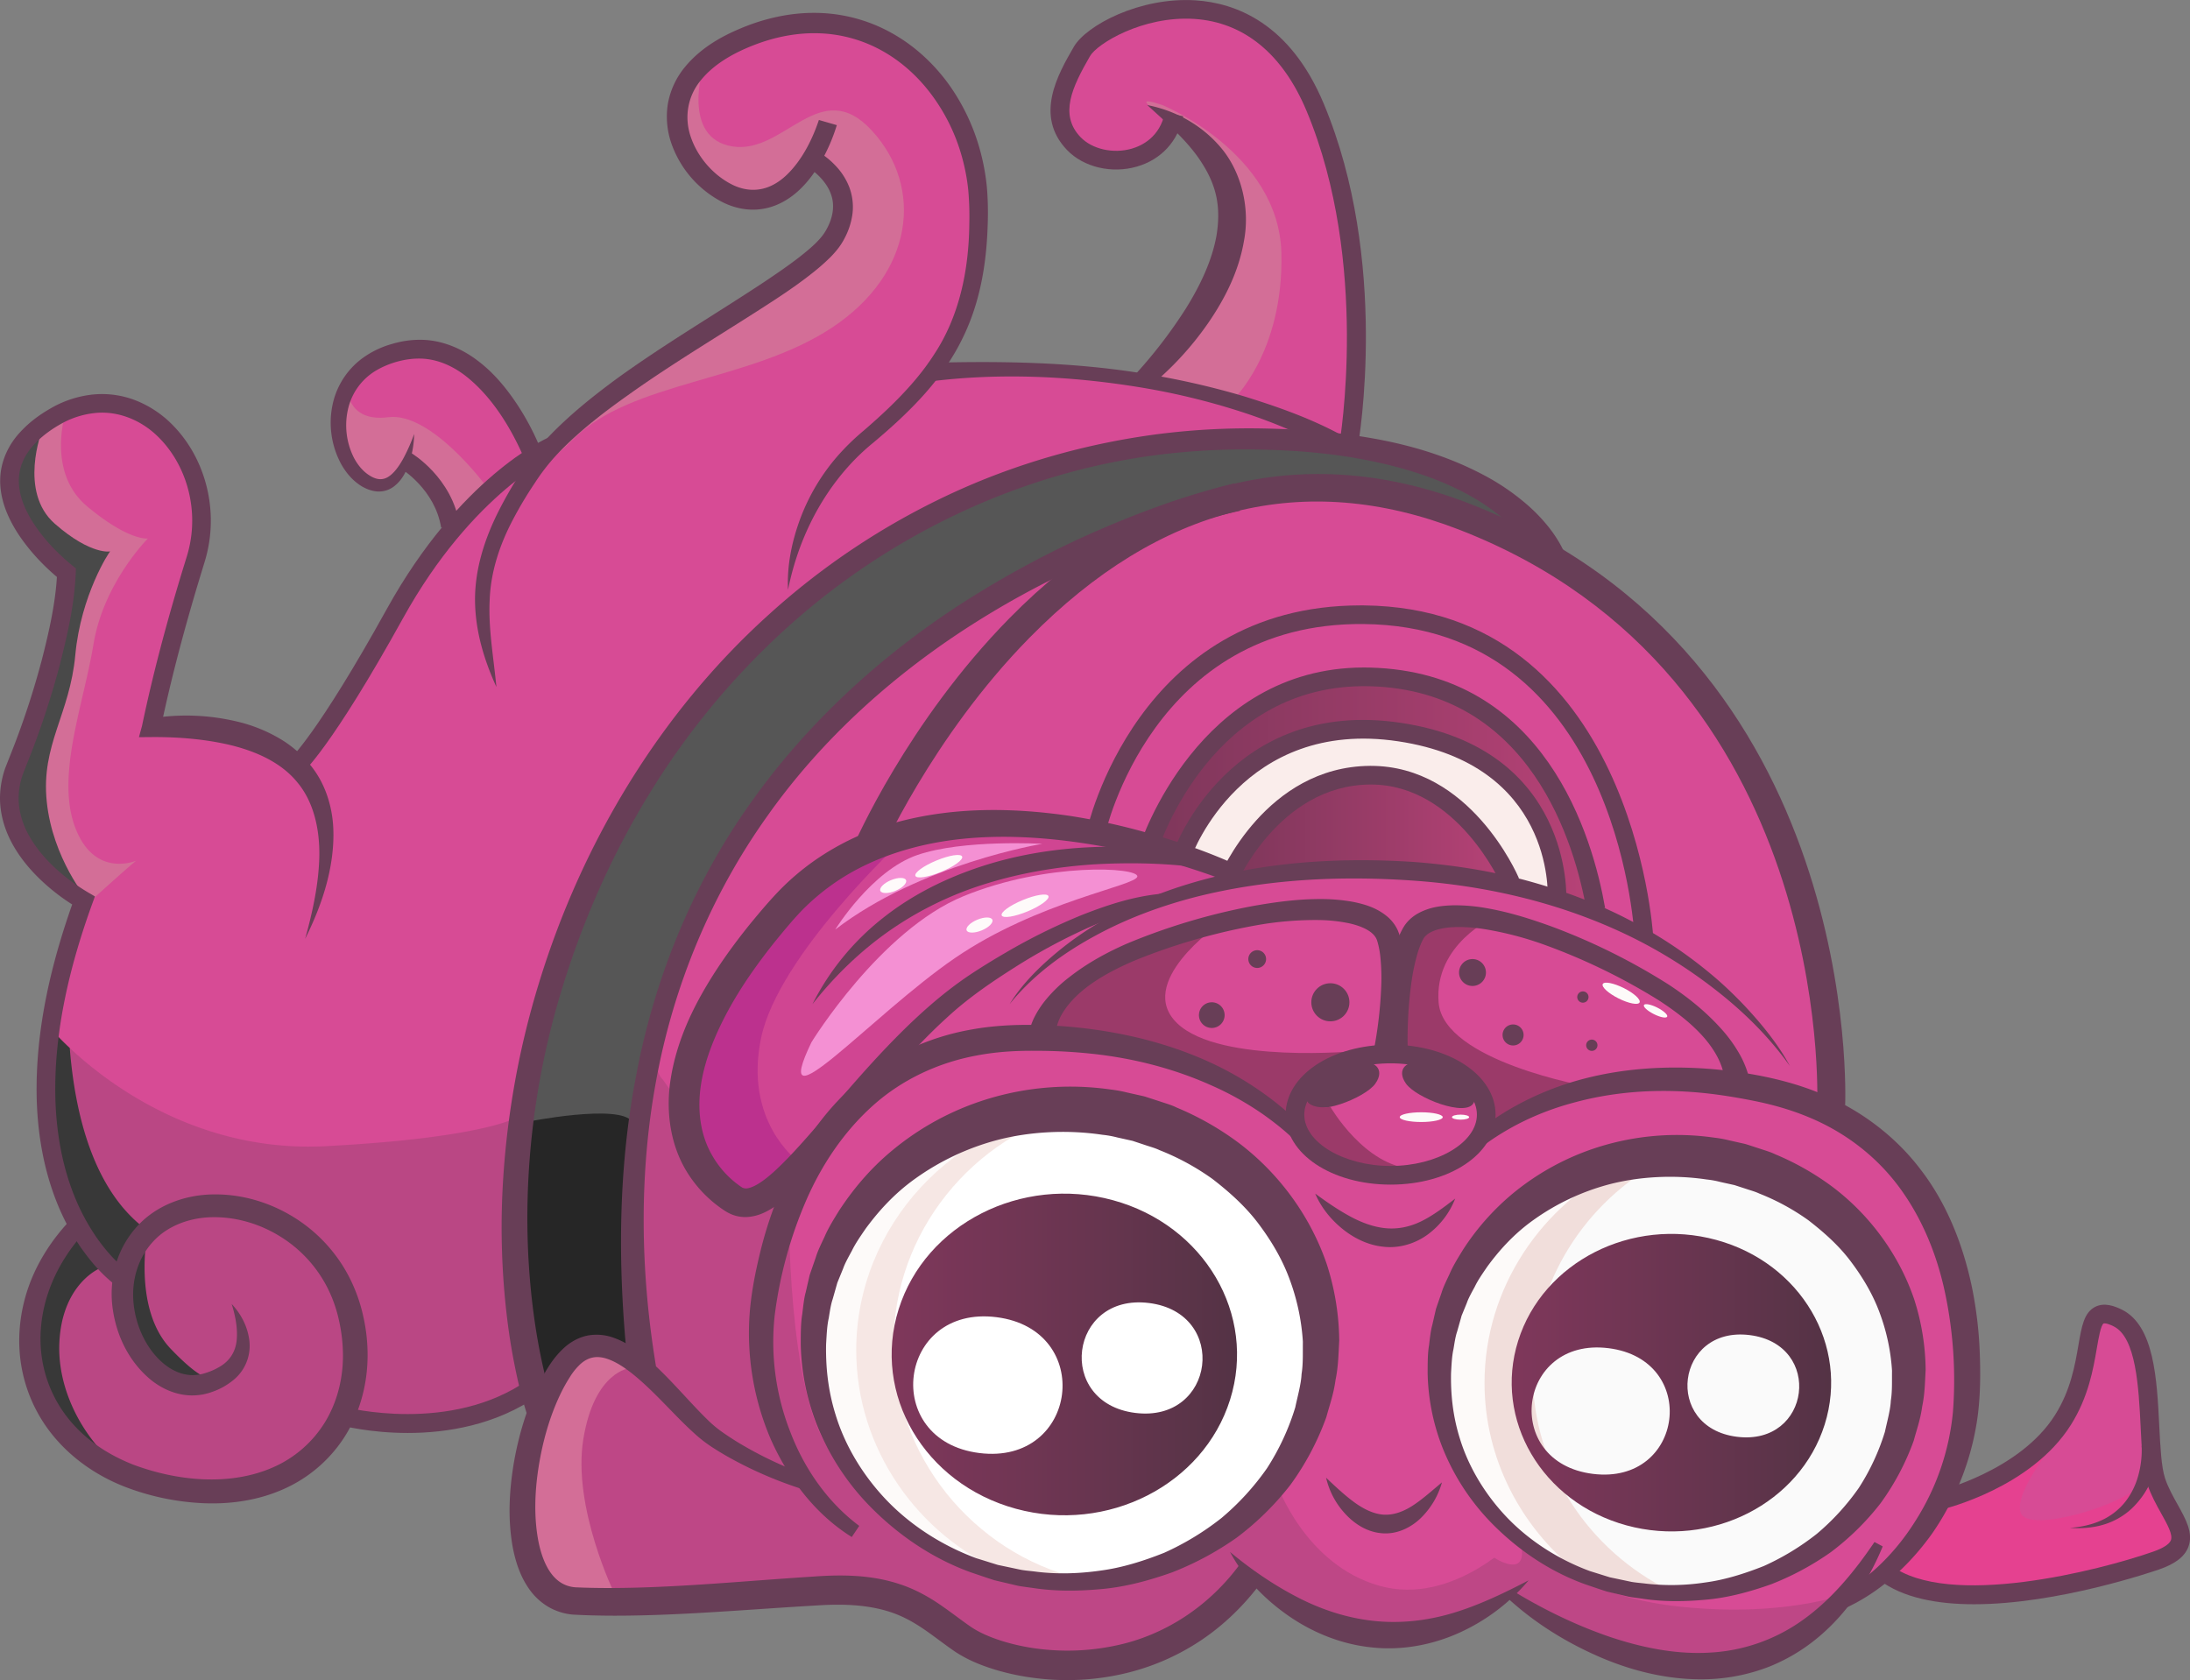 <svg xmlns="http://www.w3.org/2000/svg" xmlns:xlink="http://www.w3.org/1999/xlink" viewBox="0 0 2291.42 1758.01"><rect x="0" y="0" width="2291.42" height="1758.01" fill="#808080" stroke="none"/><defs><style>.cls-1{fill:#d74b95;}.cls-2{fill:#fafafa;}.cls-3{fill:#fff;}.cls-4,.cls-5{fill:#e2b2aa;}.cls-4{opacity:0.38;}.cls-5{opacity:0.32;}.cls-6{fill:#fdfaf9;}.cls-7{fill:#d04592;}.cls-8{fill:#565656;}.cls-9{fill:#faedeb;}.cls-10{fill:url(#linear-gradient);}.cls-11{fill:url(#linear-gradient-2);}.cls-12{fill:#3a3a3a;opacity:0.18;}.cls-13{fill:#333;opacity:0.15;}.cls-14{fill:#e54190;}.cls-15{fill:#d36e97;}.cls-16{fill:#bc318e;}.cls-17{fill:#f490d3;}.cls-18{fill:#fefafa;}.cls-19{fill:#683e57;}.cls-20{fill:#9b3a69;}.cls-21{fill:#494949;}.cls-22{fill:#383838;}.cls-23{fill:#e5b884;}.cls-24{fill:#262626;}.cls-25{fill:url(#linear-gradient-3);}.cls-26{fill:url(#linear-gradient-4);}</style><linearGradient id="linear-gradient" x1="-104.29" y1="-7930.99" x2="-103.29" y2="-7930.99" gradientTransform="matrix(283.12, 0, 0, -283.12, 30820.32, -2244551.36)" gradientUnits="userSpaceOnUse"><stop offset="0" stop-color="#7f375b"/><stop offset="0.51" stop-color="#9a3c68"/><stop offset="1" stop-color="#b74277"/></linearGradient><linearGradient id="linear-gradient-2" x1="-104.29" y1="-7930.99" x2="-103.29" y2="-7930.99" gradientTransform="matrix(457.86, 0, 0, -457.86, 48959.95, -3630484.57)" xlink:href="#linear-gradient"/><linearGradient id="linear-gradient-3" x1="-104.29" y1="-7930.99" x2="-103.29" y2="-7930.99" gradientTransform="matrix(334.27, 0, 0, -334.27, 36442.41, -2649627.99)" gradientUnits="userSpaceOnUse"><stop offset="0" stop-color="#7f375b"/><stop offset="0.6" stop-color="#67354f"/><stop offset="1" stop-color="#543345"/></linearGradient><linearGradient id="linear-gradient-4" x1="-104.29" y1="-7930.99" x2="-103.29" y2="-7930.99" gradientTransform="matrix(361.4, 0, 0, -361.4, 38622.85, -2864833.33)" xlink:href="#linear-gradient-3"/></defs><title>2Recurso 2</title><g id="Capa_2" data-name="Capa 2"><g id="Layer_2" data-name="Layer 2"><path class="cls-1" d="M2266,1628.43c-59.45,12.1-142.54,39.34-179.05,39.54-36.52.39-84.65-12.79-87.09-12.79s-27.92-9.76-27.92-9.76-13.28,13.47-35.73,30.65c-30.27,23.53-78,53.7-132.88,65.81-95.28,20.69-161.18-34.47-161.18-34.47l-61.41-40s-40.13,51.94-131.42,34.17c-91.77-17.67-138.54-51.25-138.54-51.25s-81.51,87.28-153.18,88.94c-71.66,1.37-166.26-31.15-179.83-45.59-13.57-14.06-106.23-27.44-145.38-26.27s-179.83,5.27-241.63-3c-61.6-8.2-48-70.88-39.64-107.49,4.4-21.19,8.2-53.51,10.06-77.62,1.36-18.06,1.66-31.63.29-32.61-.88-.68-3,1.07-6.64,3.51-4.49,3.52-10.74,9-17.57,14.06s-14.35,9.77-21.38,11.62c-19.53,4.69-127.7,32.12-149.28,0,0,0-39.05,83.09-156.21,84.75C93.24,1561.94,36.91,1458.16,34,1431.31s13-103.68,24.31-119.21c11-15.71,17.87-40.12,17.87-40.12s-50.08-86.89-23.73-196.43C69.72,1003.79,79.28,968.64,83.87,953c2.44-8.2,3.52-11,3.52-11s-109.84-52.24-70.78-140.1S68.93,606.72,68.93,606.72s-43.15-43.93-54.47-78.59C5.18,500.5,16.9,451.39,56.34,430a86.8,86.8,0,0,1,33.78-9.86c66.19-6,114.42,45.2,120.28,96.17,6.35,50.77-35,163.82-35,163.82l-13.86,78.11s75,6,112.47,18.84c37.88,12.89,42.95,16.6,45.49,13.47S447.84,588.08,447.84,588.08s27.92-32.51,26.85-36c-1.08-3.22-25.09-62.39-39.54-62.29-14.45.39-16.31,3.42-16.31,3.42s-19,32.32-50.38-3c-31.14-35.34-14.74-101.73,48.72-117.06s103.59,36.13,106,37.79c2.44,1.46,41.3,71.36,41.3,71.36L677.37,381.59l146.44-95.68s63.46-40.32,58-69.51C876.34,187.6,867,167,860,165.82c-6.94-1-4.89-2.44-11.82,7.13-6.64,9.28-58.58,41.69-80.93,26.07-22.36-16.11-90.7-57.21-43.94-120.58,46.77-63,160.31-73.71,217.23-29.77,57.21,43.93,100.36,121.94,80.45,222s-37.88,117.74-37.88,117.74l78.1-3.9L1195,394.28s50.67-36.61,70.58-79.76c20.21-43.26,33-109.16,12.21-141.37-20.7-31.93-56.53-55.65-56.53-55.65s7.71,24.4-6,34.17c-14,9.76-92.74,35.14-106.51-27.34-13.38-62,69.9-119.6,126.72-121.55S1356.88,43.1,1385.39,137c28.7,94,34.95,253.16,30.07,291-4.69,38.37-2.35,38.47,1.46,39.05s159.63,25.09,182.47,81.82c23.24,56.82,151.52,95.77,233.73,273.26,82.4,177.4,78.1,333.61,78.1,333.61s138.25,72.83,146.84,219.18c8.79,146-25.77,188.13-25.77,188.13s40.81,2.35,84.74-34.46c43.93-37,69.42-145.57,78.2-151.82s35.73.1,39,6.74c3.51,6.54,11.13,109.74,18.35,150.25C2259.67,1574.63,2325.67,1616.52,2266,1628.43Z"/><path class="cls-2" d="M1993.63,1439.2c0,124.4-108.91,225.24-243.26,225.24S1507.1,1563.6,1507.1,1439.2,1616,1214,1750.37,1214,1993.63,1314.81,1993.63,1439.2Z"/><path class="cls-3" d="M1376.12,1406.54c0,135.61-118,245.55-263.52,245.55s-263.5-109.94-263.5-245.55S967.07,1161,1112.6,1161,1376.12,1270.92,1376.12,1406.54Z"/><path class="cls-4" d="M1603.7,1437.3c0-95.73,55.61-180.39,135.76-223.08-129.29,5.29-232.36,104-232.36,225,0,123.4,107.19,223.56,240.06,225.16C1662.87,1623.11,1603.7,1536.08,1603.7,1437.3Z"/><path class="cls-5" d="M934.93,1406.38c0-117,83.07-217.53,192.56-245-4.93-.26-9.89-.42-14.89-.42-145.53,0-263.51,109.94-263.51,245.56s118,245.55,263.51,245.55c5.34,0,10.63-.19,15.89-.49C1018.51,1624.51,934.93,1523.77,934.93,1406.38Z"/><path class="cls-6" d="M1553.26,1447.06c0-99.41,60-186.91,145.11-227.84-109.36,22.06-191.27,112.13-191.27,220,0,91,58.37,169.37,142.32,204.87C1591.15,1597.5,1553.26,1526.06,1553.26,1447.06Z"/><path class="cls-6" d="M895.88,1412.89c0-130.56,103.39-240.54,231.51-251.46l.07,0c-4.9-.27-9.86-.43-14.86-.43-145.53,0-263.51,109.94-263.51,245.56,0,115.78,86,212.78,201.74,238.7C960.47,1606.5,895.88,1516.1,895.88,1412.89Z"/><path class="cls-7" d="M1180.85,871s-256.29-27.66-348.22,65.09-122,191.46-109.83,251.53S765.93,1247,787.08,1249s138.39-133.46,138.39-133.46,154-146.07,261.22-169.24S1284,911.47,1284,911.47Z"/><path class="cls-8" d="M1599,560.25s-200.14-93.56-385.64-12.2S913.19,712.39,913.19,712.39,795.72,818.48,732.82,951.75,655.05,1226.58,661.67,1312s5.81,110.65,5.81,110.65-58.57-42.44-77.28-5.36-31.74,53.36-31.74,53.36l-8.14-148.89s-23.61-100.07,28.06-283.94,165.43-320.56,218-375.07,258.4-171.67,360.09-192.82,306,13,376.36,28.48S1599,560.25,1599,560.25Z"/><path class="cls-1" d="M1204,884.47l-61-12.62s58.57-166,149.7-203.8,228.22-29.69,287.61,18.31,135.45,217.22,135.45,217.22l-6.91,66.72-37.43-8.54S1656.81,822.44,1580.33,767s-122.46-68.86-210.73-49.33S1241.46,815.31,1237.8,821,1204,884.47,1204,884.47Z"/><path class="cls-9" d="M1244.72,893s-3.26-18.3,16.27-46.37,88.68-96.82,194.45-78.52S1608,842.57,1616.93,881.21s15.08,56.55,12.22,56.55-33-4.48-33-4.48-19.93-12.21-20.34-16.68-62.93-110.44-138.65-109.32-121.29,67.45-121.29,67.45-25.12,28.86-27.41,31.3,2,11.8-4.52,7.35S1244.72,893,1244.72,893Z"/><path class="cls-10" d="M1319.36,914.16l-25,3.05s30-89.89,106.85-109.93,153.9,64.78,153.9,64.78l22.37,50.78S1426.15,897.69,1319.36,914.16Z"/><path class="cls-11" d="M1240,886.7l-30.55-4.43s.65-32.18,21.4-60.86,92.56-117.76,201.26-117.76,173.39,81.93,194.14,129.44,43.32,118.41,40.88,118.66-43.59-16.84-43.59-16.84,12.47-136.07-110.79-160.48-202,21.36-202,21.36S1253.46,843.38,1240,886.7Z"/><path class="cls-12" d="M554.94,1450.15v.1c-8.88,7-24.9,22-39,25.58-19.53,4.69-127.71,32.12-149.28,0,0,0-39,83.18-156.21,84.75a180.78,180.78,0,0,1-59.95-9.28h-.09c-76.64-25.77-114.13-98.12-116.38-119.89-3-26.85,13-103.68,24.21-119.31s18-40.12,18-40.12-50.09-86.89-23.73-196.43A255,255,0,0,0,73,1096.63c39.63,37.2,135,109.84,268.19,102.71,172.41-9.08,203.46-31.73,205.31-32.9-.68,4.88-14.35,109-5,184.91C547,1397.53,551.91,1430.73,554.94,1450.15Z"/><path class="cls-13" d="M1941.39,1664.45c-.39,1-2.15,5.08-5.07,11.72-30.37,23.43-78,53.7-133,65.71-95.28,20.69-161.18-34.47-161.18-34.47l-61.32-40s-40.12,52-131.51,34.17c-91.67-17.67-138.44-51.25-138.44-51.25s-81.52,87.28-153.18,88.94c-71.66,1.37-166.26-31.15-179.83-45.5-13.58-14.15-106.23-27.53-145.38-26.36s-179.83,5.27-241.63-3-48-70.88-39.74-107.49c4.49-21.09,8.3-53.41,10.15-77.62l15.82-16.79s19.53-68.83,53.7-56c32,11.91,36.12,15.62,36.51,16,0-2.35-3.12-158.36-.68-223.68,2.44-65.9,36.22-207.46,49-201.8,0,0-29.49,103.39-7.52,169.29s54.48,87.87,54.48,87.87l33.68-8.69,29-.29s-3.32,184.72,35,259.5,151.33,153,261.94,147.32,172.13-57.3,172.13-57.3l41.88-41.21s29.29,83.87,107,105.84,146.06-51.45,146.06-51.45,51.25,61.21,169.19,73.41C1874.81,1693.35,1939.73,1665,1941.39,1664.45Z"/><path class="cls-14" d="M2155.94,1502.39s-50.45,59-41.5,80.95,110.86-10,124.48-29.7,16-11,16-11,48.48,78.09-10.63,94.26-168.48,42.46-211.6,35.14-54.92-31.32-54.92-31.32,54.1-64.68,57.36-70S2155.94,1502.39,2155.94,1502.39Z"/><path class="cls-15" d="M736,69.05s-23.8,75.66,30.51,84.2,91.53-75.66,145.84-16.47S956.3,286.28,870.26,343,661,398.64,600,459.31s3-35.74,101.29-98S883.08,257,882.47,220.38s-33.56-59.8-33.56-59.8.67,48.49-49.4,47.12S725.65,188,712.83,159.36,706.73,79.42,736,69.05Z"/><path class="cls-15" d="M1216.24,109.93s122,50,124.48,155-51.61,154.51-51.61,154.51L1202,391.71s81.24-76.76,87.1-134.11-32.6-113.5-32.6-113.5S1161.93,91.62,1216.24,109.93Z"/><path class="cls-15" d="M363.19,404s-1.62,38.29,43.12,32.57S508,507.88,508,507.88L483.6,545.2l-16.21-10.45s-31.79-48.13-40.74-46.91-10.57,17.09-12.2,17.09-31.32,12.2-45.15-8.55S351.8,421.13,363.19,404Z"/><path class="cls-15" d="M142.65,900.59c-5.28,3.71-44.33,39-58.88,52.33,2.45-8.1,3.62-11,3.62-11a.35.35,0,0,0-.2-.1c-3.71-1.85-109-53.6-70.58-139.9C55.66,714,68.84,606.72,68.84,606.72s-43.16-43.93-54.38-78.59c-8.4-24.7.09-66.68,30.16-90.6a74.4,74.4,0,0,1,11.62-7.61l13.08-.69s-22,64.14,22,100.76,63.46,33.48,63.46,33.48S108.38,609.85,97.83,674,57.9,812.72,79.09,867C98.22,915.82,136.88,902.93,142.65,900.59Z"/><path class="cls-15" d="M143.43,900.3c.16-.06.06,0-.2.12Z"/><path class="cls-1" d="M1289.11,524s-147.94,99.72-169.59,220.54S1133.26,867,1133.26,867s-218-27.29-267.07,32.51S715.68,1161,715.68,1161l-22.34-31.55s-29.82-21.2,26.87-149.35S850.54,751.46,1009,644.26,1289.11,524,1289.11,524Z"/><path class="cls-1" d="M1337.06,922.84s-137.59,44.67-186.58,89.76-60,70.59-60,70.59l-34.14,10.37-104.95,9.36s36-53.29,86.65-88.08S1216.24,941,1216.24,941Z"/><path class="cls-16" d="M942.88,880.49S814.6,999.15,796.36,1086s37.35,128,37.35,128l-66.57,47.79s-59.68-56.53-46.93-143.49S850.17,900.11,942.88,880.49Z"/><path class="cls-17" d="M873.92,972.71s37.84-61.55,86-78.05S1090.51,883,1090.51,883,963.62,903.73,873.92,972.71Z"/><path class="cls-17" d="M849.1,1090.51s71.81-117,159.07-152.75,183.05-30.31,181.83-20.55-103.73,25.64-191,85.43S802.91,1186.31,849.1,1090.51Z"/><path class="cls-18" d="M1097,937.68c1.36,3.29-8.47,10.49-22,16.08s-25.53,7.45-26.9,4.16,8.47-10.49,22-16.07S1095.63,934.39,1097,937.68Z"/><path class="cls-18" d="M1038.31,962.4c1.29,3.09-3.69,8.1-11.12,11.17s-14.49,3.06-15.77,0,3.7-8.1,11.13-11.18S1037,959.3,1038.31,962.4Z"/><path class="cls-18" d="M1006.68,896.28c1.37,3.29-8.47,10.49-22,16.08s-25.53,7.45-26.89,4.16,8.47-10.48,22-16.07S1005.32,893,1006.68,896.28Z"/><path class="cls-18" d="M948,921c1.28,3.1-3.7,8.1-11.13,11.18s-14.48,3.06-15.77,0,3.7-8.1,11.13-11.18S946.72,917.9,948,921Z"/><path class="cls-1" d="M1829,1137.09s-100.23-.82-179.55,61.42-103.73,92.65-103.73,92.65-53.09,31-108.62,0-70.17-51.77-97.63-85.33-58.58-69.82-74.44-76.4,78.52,34.91,89.91,49,50.43,45.56,74.23,51.46,81.15-2,98.24-21.57,64.68-47.29,64.68-47.29S1702.26,1119,1829,1137.09Z"/><path class="cls-19" d="M1382.82,1114.1s-22.17,24.41-14.64,39.87,60-4.88,70.78-19.94-.41-26-20.74-22S1382.82,1114.1,1382.82,1114.1Z"/><path class="cls-19" d="M1527.32,1114.1s22.17,24.41,14.64,39.87-60-4.88-70.78-19.94.4-26,20.74-22S1527.32,1114.1,1527.32,1114.1Z"/><circle class="cls-19" cx="1391.98" cy="1048.81" r="19.93"/><path class="cls-19" d="M1281.33,1062.24a13.43,13.43,0,1,1-13.43-13.43A13.42,13.42,0,0,1,1281.33,1062.24Z"/><path class="cls-19" d="M1324.72,1003.59a9.29,9.29,0,1,1-9.29-9.29A9.29,9.29,0,0,1,1324.72,1003.59Z"/><path class="cls-19" d="M1554.76,1017.66a14.07,14.07,0,1,1-14.07-14.07A14.07,14.07,0,0,1,1554.76,1017.66Z"/><path class="cls-19" d="M1594.15,1083a11,11,0,1,1-11-11A11,11,0,0,1,1594.15,1083Z"/><path class="cls-19" d="M1662.09,1043.32a5.9,5.9,0,1,1-5.9-5.9A5.9,5.9,0,0,1,1662.09,1043.32Z"/><path class="cls-19" d="M1671.44,1093.76a5.9,5.9,0,1,1-5.89-5.9A5.9,5.9,0,0,1,1671.44,1093.76Z"/><path class="cls-1" d="M1555.11,1268.07s-74.45,12.17-90.52,135S1407,1568.29,1392.38,1561c0,0,16.3,52.09,65.92,33s48.8-40.26,48.8-40.26,31.73,66.7,64.27,80.53,17.87-26.26,17.87-26.26-69.55-51-84-146.22,66.93-189.6,66.93-189.6Z"/><path class="cls-1" d="M1611.65,708.25s69.56,43.16,114.71,124.84,77.5,157.13,102.51,179.51,62.61,16.13,60.87-26.11,24.54,82.61,25.48,122.31-6.72,52.18-6.72,52.18l-25-19.83s-7-26.84-45.77-70.78-113.19-93.66-113.19-93.66l-36-118.69-44.85-102.81Z"/><path class="cls-20" d="M1392,1158.22s36,62.49,86.64,64.82-51.51,5.81-77.41,0-43.11-59.61-43.11-59.61l8.52-12.51S1370,1161.05,1392,1158.22Z"/><path class="cls-20" d="M1274.4,968s-87.45,60.58-42.29,103.15,189.16,28.54,189.16,28.54-55.54,24.13-63.17,46.74-8.84,27.7-8.84,27.7-51.86-62.24-134.85-74.44-117.29-5.9-117.29-5.9-12-32.34,30.37-62S1274.4,968,1274.4,968Z"/><path class="cls-20" d="M1562.83,960.06s-62.67,27.73-57.57,89.16,156.83,87.87,156.83,87.87l-97.43,45-9.9-10.57s-6.57-52.89-43.8-63.27-58.4-8.54-58.4-8.54l24.84-117.77s10-18.41,36-18.91S1562.83,960.06,1562.83,960.06Z"/><path class="cls-6" d="M1509.54,1169c0,2.81-10.06,5.08-22.47,5.08s-22.48-2.27-22.48-5.08,10.06-5.09,22.48-5.09S1509.54,1166.21,1509.54,1169Z"/><path class="cls-6" d="M1537.2,1169c0,1.46-4,2.64-9,2.64s-9-1.18-9-2.64,4-2.64,9-2.64S1537.2,1167.56,1537.2,1169Z"/><path class="cls-6" d="M1715.5,1049c-1.51,3-11.34,1.11-22-4.22s-18-12.07-16.52-15.07,11.34-1.11,22,4.21S1717,1046,1715.5,1049Z"/><path class="cls-6" d="M1744.39,1063.86c-1,1.9-7.17.71-13.89-2.66s-11.39-7.64-10.44-9.53,7.17-.71,13.89,2.66S1745.34,1062,1744.39,1063.86Z"/><path class="cls-21" d="M48.92,838.79C55,898.25,91.29,941.3,91.29,941.3l-4.1.49c-3.71-1.85-109-53.6-70.58-139.9C55.66,714,68.84,606.72,68.84,606.72s-43.16-43.93-54.38-78.59c-8.4-24.7.09-66.68,30.16-90.6L44,450.42s-25,64,13.37,97.63,58.88,28.9,58,28.9S84.56,622.74,78.8,685.32,42.77,779.24,48.92,838.79Z"/><path class="cls-22" d="M216.46,1441.66c-12.6,2-38,4.88-47-2-12.2-9.37-42.27-89.53-42.27-89.53L104.86,1327s-39.93,15.82-42.76,78.11S103,1530.31,150.46,1551.3c-76.64-25.77-114.13-98.12-116.38-119.89-3-26.85,13-103.68,24.21-119.31s18-40.12,18-40.12-50.09-86.89-23.73-196.43A255,255,0,0,0,73,1096.63c5.36,68.15,24.5,150.36,81.61,191.16,0,0-16.49,81,23.82,123.41C198.78,1432.48,210.2,1439.81,216.46,1441.66Z"/><path class="cls-23" d="M224,1440.49s-1.36,3.12-7.51,1.17C221,1441,224,1440.49,224,1440.49Z"/><path class="cls-24" d="M550.27,1174.1s99.09-19.93,111.4,0,7,212.5,7.23,234.19,1,26.57,1,26.57-46.57-44.81-71.77-15.39-39.63,65-39.63,65S529.13,1284.37,550.27,1174.1Z"/><path class="cls-15" d="M629.85,1400.76l29.29,30.78s-37.22,3.12-48.82,74.51,32.95,162.31,32.95,162.31-51.44,1.38-59,2.52-18.84,10.7-29.36-18.79-4.63-117.59-4.63-117.59,22.12-98.48,47.78-115S629.85,1400.76,629.85,1400.76Z"/><path class="cls-19" d="M1529.19,1377.21s-1.58,5.6-4.57,16.11c-1.83,5.44-2.65,11.38-3.84,18.45-1.6,7-2,15.54-2.54,25.15-.37,19.12,1.17,42.79,9.33,68.71,7.94,25.87,23,53.58,45.74,78.54s53.82,46.39,90.32,59.88c4.63,1.43,9.31,2.9,14,4.36l6.75,2.1,7.51,1.58,15.16,3.21c5,.86,9.93,1.17,14.94,1.81a234.73,234.73,0,0,0,61.88-1.14c21-2.77,41.5-9.28,61.55-17.23a263.87,263.87,0,0,0,55.52-33.69,249.11,249.11,0,0,0,44-48.15,235,235,0,0,0,27.34-58.9c2-9.59,5.75-22.79,6.09-32.19,1.64-10,1.13-21,1.27-31.54a211.54,211.54,0,0,0-13.34-61.62c-7.34-19.61-18.26-37.49-30.62-53.74s-27.78-29.78-43.44-41.94a237.48,237.48,0,0,0-51.4-28c-4.34-2.06-9-3.27-13.5-4.79l-12.56-4.09-15-3.32a93.29,93.29,0,0,0-14.07-2.54c-34.68-5.19-71.12-3-102,5.08a243.32,243.32,0,0,0-79.36,37.39c-21.53,15.36-36.69,33.11-47.9,48.32-5.38,7.82-10.23,14.81-13.4,21.5-3.53,6.5-6.62,12-8.27,16.86-3.87,9.48-5.94,14.53-5.94,14.53Zm-26.7-7.62s2-5.86,5.82-16.84c1.66-5.61,4.79-12,8.41-19.69,3.3-7.83,8.34-16.12,14.09-25.39a258.57,258.57,0,0,1,52-58.73,266.57,266.57,0,0,1,89.64-48.67,274.19,274.19,0,0,1,121.46-9.78,120.66,120.66,0,0,1,15.66,2.87l14.93,3.35.93.21,1.54.4.48.17,2,.64,4,1.29,8,2.61c5.34,1.81,10.83,3.29,16,5.84a280.61,280.61,0,0,1,60.62,34.61c37.86,28.76,68.62,69.76,84.75,117.11a247.8,247.8,0,0,1,12,74c-.73,12.6-.84,25-3.57,37.93-1.9,13.85-5.35,22.92-8.89,36a262,262,0,0,1-34.74,65.56,273.91,273.91,0,0,1-51.95,51.09,292.32,292.32,0,0,1-62.55,33.64c-22,7.81-44.39,13.88-66.93,16s-44.61,2.47-66.39-.72c-5.4-.82-10.94-1.38-16.14-2.4-5.05-1.19-10.08-2.39-15.08-3.55l-7.47-1.77-7.8-2.55q-7.41-2.52-14.72-5c-38.87-14-71.33-37.25-96.7-62.79a240,240,0,0,1-53.53-82.63,225.91,225.91,0,0,1-14.62-75.61c.06-10.77,0-20.41,1.48-29,1-8.61,1.89-16,3.35-21.08,2.43-10.65,3.74-16.32,3.74-16.32Z"/><path class="cls-25" d="M1701.83,1596.17c88.54,24.21,181.39-23,207.34-105.49s-24.79-169-113.34-193.18-181.38,23-207.35,105.48S1613.29,1572,1701.83,1596.17Zm128.93-199.11c77.4,9.73,64,116.14-13.38,106.41S1753.34,1387.33,1830.76,1397.06Zm-147.69,13.71c95.65,12,79.12,143.52-16.54,131.5S1587.42,1398.75,1683.07,1410.77Z"/><path class="cls-19" d="M876.19,1342s-1.71,6.06-4.94,17.42c-2,5.89-2.88,12.3-4.14,20-1.74,7.51-2.14,16.8-2.76,27.19-.4,20.67,1.27,46.27,10.09,74.29,8.57,28,24.81,57.93,49.44,84.91s58.19,50.16,97.65,64.74q7.53,2.32,15.16,4.72l7.3,2.27,8.11,1.71,16.4,3.47c5.44.92,10.73,1.26,16.15,2,21.51,2.66,44.43,2,66.9-1.23,22.65-3,44.87-10,66.54-18.63a284.87,284.87,0,0,0,60-36.42,269.21,269.21,0,0,0,47.6-52.06,253.93,253.93,0,0,0,29.56-63.68c2.12-10.36,6.22-24.64,6.58-34.8,1.77-10.79,1.23-22.68,1.37-34.1a228.39,228.39,0,0,0-14.42-66.62c-7.93-21.2-19.74-40.54-33.1-58.11-13.51-17.6-30-32.2-47-45.34a256.25,256.25,0,0,0-55.59-30.26c-4.68-2.23-9.72-3.53-14.59-5.18L1185,1193.8l-16.16-3.6a101.79,101.79,0,0,0-15.22-2.73c-37.5-5.61-76.89-3.29-110.24,5.48a262.85,262.85,0,0,0-85.8,40.43c-23.28,16.61-39.67,35.8-51.8,52.25-5.8,8.45-11,16-14.47,23.24-3.82,7-7.16,13-9,18.22-4.17,10.25-6.41,15.71-6.41,15.71Zm-28.87-8.24s2.19-6.33,6.31-18.2c1.78-6.07,5.16-13,9.08-21.29,3.57-8.46,9-17.43,15.23-27.45,12.86-19.63,30.72-42.53,56.23-63.49a288.14,288.14,0,0,1,96.9-52.63,296.5,296.5,0,0,1,131.33-10.57,131.62,131.62,0,0,1,16.93,3.1l16.14,3.62,1,.23,1.66.44.52.17,2.16.7,4.32,1.4,8.68,2.81c5.78,2,11.71,3.56,17.27,6.33a302.58,302.58,0,0,1,65.54,37.41c40.94,31.1,74.19,75.42,91.63,126.62a267.81,267.81,0,0,1,13,80c-.8,13.61-.9,27-3.88,41-2,15-5.77,24.78-9.6,38.89a283.47,283.47,0,0,1-37.56,70.88A296,296,0,0,1,1294,1609a316.29,316.29,0,0,1-67.63,36.36c-23.79,8.45-48,15-72.36,17.32s-48.24,2.67-71.77-.78c-5.86-.88-11.84-1.49-17.45-2.59-5.47-1.28-10.91-2.58-16.31-3.84l-8.08-1.91-8.44-2.76q-8-2.73-15.91-5.39c-42-15.13-77.12-40.27-104.54-67.88a259.43,259.43,0,0,1-57.88-89.33,244.64,244.64,0,0,1-15.81-81.75c.06-11.65,0-22.06,1.6-31.41,1.12-9.31,2-17.35,3.62-22.79,2.63-11.52,4.05-17.65,4.05-17.65Z"/><path class="cls-26" d="M1062.85,1578.76c95.73,26.18,196.11-24.89,224.16-114s-26.8-182.69-122.54-208.86-196.1,24.87-224.18,114S967.11,1552.57,1062.85,1578.76Zm139.39-215.27c83.68,10.51,69.22,125.56-14.47,115S1118.53,1353,1202.24,1363.49Zm-159.68,14.82c103.42,13,85.55,155.16-17.88,142.17S939.15,1365.31,1042.56,1378.31Z"/><path class="cls-19" d="M1455,1239.6c-61.59,0-109.84-32.16-109.84-73.22s48.25-73.23,109.84-73.23,109.83,32.17,109.83,73.23S1516.63,1239.6,1455,1239.6Zm0-126.92c-49,0-90.31,24.59-90.31,53.7s41.36,53.69,90.31,53.69,90.3-24.59,90.3-53.69S1504,1112.68,1455,1112.68Z"/><path class="cls-19" d="M1376.12,1249c12.24,9,24.12,17.11,36.34,23.76s24.81,11.25,37.31,12.45,25-1.25,37.09-7.12,23.64-14.57,35.71-23.84a84.76,84.76,0,0,1-27.69,36.79c-12.7,9.76-30.09,15.51-47,13.6-16.9-1.62-32-9.42-44-19.32S1382.12,1263.07,1376.12,1249Z"/><path class="cls-19" d="M1527.12,1202c15.55-17.16,33.37-30,52.59-41.35a309.32,309.32,0,0,1,60.77-27c42.37-13.51,87.2-18,131.33-16.17a473.5,473.5,0,0,1,65.77,7.43c21.57,4,43.7,9.77,64.55,18.2,42,16.59,80.29,44.69,107.78,81.17,27.88,36.31,44.37,79.61,53.45,123.12a423.57,423.57,0,0,1,8,66.1c.89,22,.89,44.22-1.86,66.61a281.9,281.9,0,0,1-47.9,124.61c-25.89,36.28-60.82,67.32-103,83.11l-5.38-13c37.4-17.67,68.33-47.47,90.26-82.3a257.81,257.81,0,0,0,39.93-115.32,441.52,441.52,0,0,0-8.19-123.93c-8.49-40.46-24.36-79.12-48.5-111.57s-57.29-57.55-95.08-73c-19-7.86-38.55-13.27-59.21-17.3s-41.27-7.24-62.11-8.71c-41.63-3.1-83.74.14-123.89,11.17a289.48,289.48,0,0,0-58.14,22.37c-18.25,9.57-36.37,21.25-50.75,35Z"/><path class="cls-19" d="M1368,1207.37c-12.77-15.4-29.38-29.25-46.29-41.22a322.69,322.69,0,0,0-54.69-30.59c-38.21-17.1-79.22-27.7-120.91-32.5a557.3,557.3,0,0,0-62.91-3.49c-21-.19-41.54,1.11-61.69,5-40.22,7.5-78,25.28-108.15,52.32s-53.62,61.72-70.06,99.75a441.35,441.35,0,0,0-32.76,120.1,257.84,257.84,0,0,0,16.19,121.2c14.62,38.56,39.07,74,72.32,98.77l-7.84,11.65c-38.3-23.87-66.44-61.31-84.65-102.1a281.68,281.68,0,0,1-22.16-132c1.74-22.44,6.19-44.32,11.46-65.77a423.06,423.06,0,0,1,21.1-63.3c17.63-40.92,42.57-80.12,77.27-110.13,34.38-30.23,77.71-50,122.25-57.75,22.23-4.06,45-5.21,67-4.79a514,514,0,0,1,66,5.46c43.67,6.48,86.84,18.7,126.6,38.47a341.51,341.51,0,0,1,56.28,35.29c17.56,13.73,33.65,28.67,47.14,47.5Z"/><path class="cls-19" d="M1584.7,1665.74c31.73,19.19,65.45,35.43,100,47.22,34.55,11.55,70.47,18.63,105.64,16.27a183.18,183.18,0,0,0,97.55-35.2c28.82-20.93,52.48-49.5,73.4-80.45l8.62,4.6c-14.56,35.38-36.42,69.06-67.14,94.84a190.32,190.32,0,0,1-51.64,31,194.59,194.59,0,0,1-59.08,12.88c-40.34,2.29-79.88-6.81-115.69-21.9-35.89-15.24-69-35.6-97.64-61.56Z"/><path class="cls-19" d="M1287,1624c23,19.13,47,35.37,72.18,48.21s51.77,21.2,78.85,24,54.64-.15,81.59-8.15,53.19-20.51,79.8-34.36a206,206,0,0,1-72.18,54.67c-28.15,12.83-60.44,19-92.08,15.48-31.68-3.2-61.77-15.52-87.07-33.09S1301.24,1650.62,1287,1624Z"/><path class="cls-19" d="M841.56,1558.89a416.76,416.76,0,0,1-78.87-33.9q-9.41-5.29-18.51-11.23a141.13,141.13,0,0,1-17.68-13.86c-10.85-9.76-20.53-20-30.3-30s-19.46-19.7-29.65-28.36-21-16.34-31.69-19.78-19.47-1.63-27.61,5.68a65,65,0,0,0-11.13,13.79,165.54,165.54,0,0,0-9.45,16.94c-11.47,23.76-18.86,50.09-23.07,76.57s-5.06,53.78-.1,78.89c2.54,12.4,6.78,24.29,13.32,33s14.84,13.54,25.2,14.36c26.53,1.2,54.64.83,82.27-.29,55.49-2.23,111.21-7.44,167.44-11,28.41-2.05,59.19-2,88.94,7.75,14.85,4.75,28.9,12.23,41.25,20.55s23.52,17.22,34.17,24.51c9.68,6.5,21.78,11.43,34.13,15.2a223.06,223.06,0,0,0,38.44,7.88,242.48,242.48,0,0,0,78.54-3.62c51.58-10.65,97.58-41.29,129.21-83.91l23.45,17.54c-17.59,23.69-39.13,44.92-64.07,61.42a243.29,243.29,0,0,1-82,34.8,264.16,264.16,0,0,1-88.67,4.38,253.41,253.41,0,0,1-43.81-9c-14.38-4.45-28.64-10-42.31-19.09-12.46-8.56-23.17-17.18-34.15-24.5s-21.84-13.07-33.72-16.9c-23.8-7.73-50.24-8.53-77.52-6.68-55.67,3.18-111.66,8-168.21,9.91-28.39.91-56.39,1.2-85.84-.39a61.71,61.71,0,0,1-25.81-8.1,64.74,64.74,0,0,1-19.61-18c-10.06-14.06-14.75-29.49-17.67-44.45-5.4-30.11-3.58-59.67,1.2-88.43,5.06-28.73,13.31-56.87,26.62-83.45,7-13.17,14.12-26.38,27.17-37.86,6.5-5.55,14.9-10.26,24.24-11.88a52.36,52.36,0,0,1,26.59,2.53c15.92,5.77,27.79,15.42,38.82,25,10.93,9.79,20.75,20.18,30.37,30.48s18.95,20.64,28.58,30A118.94,118.94,0,0,0,754.94,1498c5.52,3.91,11.21,7.64,17,11.2a402,402,0,0,0,74.17,35.08Z"/><path class="cls-19" d="M1076,1087.27a29.33,29.33,0,0,1,.77-7c.43-1.92.87-3.73,1.4-5.48A66.62,66.62,0,0,1,1082,1065a99.67,99.67,0,0,1,10.48-16.63,148.11,148.11,0,0,1,26.2-25.74c18.82-14.75,39.39-26,60.57-35.26a655.17,655.17,0,0,1,131.48-39.27c22.6-4,45.53-7.2,69.06-7.31a188.48,188.48,0,0,1,35.78,2.91c12,2.46,24.73,5.93,36.26,15.64a43,43,0,0,1,7.7,8.76,42.57,42.57,0,0,1,2.94,5.35l1.18,3,.71,2.06a122,122,0,0,1,4.37,18.53,243.22,243.22,0,0,1,2.6,35.6,536.58,536.58,0,0,1-4.7,69.55l-28.87-4.91a438.16,438.16,0,0,0,7.43-65,217.44,217.44,0,0,0-1-31.83,91.41,91.41,0,0,0-2.77-14.46l-.61-1.94-.35-1a19.52,19.52,0,0,0-1.07-2.08,19.31,19.31,0,0,0-3.34-4c-5.58-5.2-15.17-8.83-25-10.94a166.87,166.87,0,0,0-31.41-3.29,349.85,349.85,0,0,0-65.3,5.54A636.59,636.59,0,0,0,1187,1005.2c-20.07,8.66-39.69,18.79-55.82,32.58-8,6.93-15,14.74-20,23.3a50.62,50.62,0,0,0-5.43,13.1,38.65,38.65,0,0,0-1.07,6.35,15,15,0,0,0,0,2.85c.08.66.29,2.14.44,1.39Z"/><path class="cls-19" d="M1802.85,1139.14c0,.77.48-.65.67-1.29a14.65,14.65,0,0,0,.5-2.81,38.28,38.28,0,0,0,0-6.44,50.76,50.76,0,0,0-3.14-13.83c-3.42-9.28-9.05-18.18-15.72-26.35-13.56-16.34-31.17-29.66-49.47-41.61a635.77,635.77,0,0,0-119.24-58,349.2,349.2,0,0,0-63.4-16.57,166.85,166.85,0,0,0-31.52-2.09c-10.09.4-20.14,2.35-26.54,6.53a18.44,18.44,0,0,0-4,3.35,16.36,16.36,0,0,0-1.42,1.86l-.51.89-.93,1.81a91,91,0,0,0-5.18,13.78,216.65,216.65,0,0,0-6.38,31.19,436.22,436.22,0,0,0-3.72,65.28l-29.29-.07a536.07,536.07,0,0,1,7.2-69.33,240.08,240.08,0,0,1,8.61-34.64,120.4,120.4,0,0,1,7.46-17.52l1-1.91,1.67-2.72a42.26,42.26,0,0,1,3.81-4.78,42.76,42.76,0,0,1,9.07-7.31c13-7.62,26.16-8.88,38.4-9.26a188.16,188.16,0,0,1,35.75,3.22c23.16,4.11,45.22,11.11,66.82,18.94a654.72,654.72,0,0,1,122.88,61c19.3,12.74,37.66,27.31,53.7,45a148,148,0,0,1,21.44,29.83,99,99,0,0,1,7.5,18.16,66.11,66.11,0,0,1,2.16,10.3c.22,1.81.35,3.67.45,5.64a30,30,0,0,1-.43,7.07Z"/><path class="cls-19" d="M1056.37,1050.76c10.05-16.45,23.32-30.84,37.6-43.9a344.29,344.29,0,0,1,46.23-35.35c33-20.76,69.07-36.4,106.44-47.45,74.9-22.29,153.88-27.06,231.16-22.2,38.93,2.9,77.55,8.68,115.35,18.45,37.68,10,74.61,23.28,109.28,41.18a466.16,466.16,0,0,1,96.47,65.24,429.34,429.34,0,0,1,40.65,41.52c12.54,14.7,24.14,30.3,33.26,47.28-22.27-31.33-49.88-58.29-80-81.43a505.2,505.2,0,0,0-97-58.92C1627,943.39,1552,926.36,1476.57,921.34c-75.76-5.15-152.41-1.31-225.87,17.34-36.61,9.49-72.39,22.74-105.66,41C1111.78,997.81,1080.47,1020.78,1056.37,1050.76Z"/><path class="cls-19" d="M1930.59,1156.54l-29.26-1.48c.22-4.47,17.68-448.62-374.27-600.68-162.52-63.06-313.77-25.17-449.53,112.61C974.69,771.36,919.84,896.74,919.3,898l-26.89-11.61c2.28-5.3,57.23-131.08,163.69-239.38,142.8-145.27,309.3-186.77,481.56-119.94C1949.6,686.88,1930.82,1151.87,1930.59,1156.54Z"/><path class="cls-19" d="M551.7,1480.78c-6.33-19.37-10.43-37.72-14.13-56.74s-6.35-37.88-8.37-56.92a796.27,796.27,0,0,1-3.71-114.59,886.92,886.92,0,0,1,38.78-225C608.88,882.36,690.12,746.49,803.43,644A761.38,761.38,0,0,1,993.17,517.46c69.15-32.34,143.4-53.45,219.07-63.28a755.62,755.62,0,0,1,114.14-5.71c38.06.9,76.26,4,114.06,11s75.22,18.39,110.14,36.66a239.09,239.09,0,0,1,49.17,33.64,176.47,176.47,0,0,1,21,22.26,138.23,138.23,0,0,1,9,12.85c1.4,2.26,2.74,4.58,4,7a68.9,68.9,0,0,1,3.77,8.41l-27.82,9.17a42.09,42.09,0,0,0-1.91-4.48c-.84-1.75-1.8-3.54-2.81-5.31a112,112,0,0,0-6.84-10.45A148.92,148.92,0,0,0,1581,550a212,212,0,0,0-42.74-31.19c-31.31-17.56-66.53-28.68-102.42-36.17s-72.95-11-110-12a733.11,733.11,0,0,0-110.92,4.9c-147.26,18-287.08,85.15-396,185.38A790.41,790.41,0,0,0,678.42,832.25a859.64,859.64,0,0,0-51.57,98.31A911.87,911.87,0,0,0,588,1034.84a820.35,820.35,0,0,0-35.93,218.56A769,769,0,0,0,557,1364c2.16,18.31,5,36.52,8.67,54.51,3.65,17.83,8.11,36.18,13.67,52.49Z"/><path class="cls-19" d="M1297.42,534.52c-48,10.72-96.13,27.4-142.28,46.74a916.69,916.69,0,0,0-133.57,69.48c-84.93,53.43-161.15,121.62-219,203.61C744.41,936,705,1030.68,686.78,1129.43c-18.48,98.81-16.82,201-.43,300.12l-29,4c-11-102.38-11.41-206.57,8.25-308.1C684.69,1024,724.51,926,784.43,841.54c59.66-84.61,137.22-155.74,224-211.48a1019.61,1019.61,0,0,1,136.17-73.21c47.38-20.76,95.49-38.56,146.73-51Z"/><path class="cls-19" d="M1396.1,473.4c-14.71-8.94-31.43-16.9-47.92-24-16.64-7.17-33.7-13.45-51-19A725.41,725.41,0,0,0,1191,405c-71.91-11.62-145.65-14.94-218.11-5.84l-1.49-19.47c74.22-2,148.55-1,221.95,10.7A833,833,0,0,1,1302,414.81c35.65,11.1,70.51,23.29,104.3,41.95Z"/><path class="cls-19" d="M1420.65,468.12l-19.24-3.37c.33-1.88,32.1-189.72-34.31-348.61-24.95-59.72-65.6-93-117.57-96.35-54-3.37-101.64,26.06-109,38.88-18.75,32.5-32.43,61.31-10,84.78,12.19,12.73,34.26,17.71,53.66,12.1,10.69-3.09,29.42-12.11,34.68-37.81l19.13,3.91c-5.34,26.13-23,45.32-48.4,52.66-26.46,7.65-55.89.68-73.16-17.35-34.46-36-9.43-79.34,7.13-108,12.86-22.32,69-52.3,127.19-48.61,41.76,2.66,99,23.61,134.35,108.29C1453.78,272.88,1422,460.23,1420.65,468.12Z"/><path class="cls-19" d="M1188.69,390.94a501.86,501.86,0,0,0,52.14-68.18c14.93-24,27.17-49.64,31.94-75.89,2.2-13.1,2.64-26.23.32-38.87s-7.46-24.61-14.52-35.79c-13.88-22.78-35.58-41.65-58.19-62.28,30,5.85,58.78,21.52,79.36,47.38,20.34,26.05,27.93,62.48,21.89,94.48-5.45,32.32-20.12,61-37.55,86.3a326.76,326.76,0,0,1-62.25,67.3Z"/><path class="cls-19" d="M824.51,617.2c-1.23-25,3.88-50.27,12.64-74A214.14,214.14,0,0,1,876,477.61a246.31,246.31,0,0,1,27.36-26.73c9.36-8.06,18.39-16.16,27.19-24.64,17.51-16.92,33.76-35,46.65-55.1,26.56-40,36.48-88.36,37-136.68a313.08,313.08,0,0,0-1.14-36,209.55,209.55,0,0,0-6.7-34.79,196.45,196.45,0,0,0-30.65-63.21c-13.81-18.92-31.25-35.12-51.4-46.57a144.68,144.68,0,0,0-65.93-19c-23.13-1-46.48,3.47-68.46,11.87S747,66.93,733.28,84c-13.91,16.77-17.63,39.11-10.34,59.74,7,20.47,22.93,39,42.12,48.93,9.49,5,19.91,7,29.66,5.43,9.91-1.47,19.22-6.6,27.27-14,16.07-14.8,27.66-37,34.82-58.56l18.76,5.41a188.16,188.16,0,0,1-15.39,36.26c-6.41,11.46-14.12,22.55-24.31,32S812.68,216.29,798,218.57c-14.82,2.47-29.83-.79-42.31-7.18a109.93,109.93,0,0,1-53-60.73,85.58,85.58,0,0,1-3.91-41.92,83.16,83.16,0,0,1,17.65-38.32c17.78-21.78,42-34.48,66-43.72,24.26-9.2,50.58-14.28,77-13.06a166,166,0,0,1,75.46,22c22.94,13.13,42.52,31.47,57.83,52.6a216.89,216.89,0,0,1,33.06,70.19,229.44,229.44,0,0,1,6.87,38.19,324.38,324.38,0,0,1,.79,38.3c-.74,25.28-3.57,50.79-10.19,75.63a233.36,233.36,0,0,1-31.42,70.14c-14.14,21.48-31.53,40.28-49.82,57.54-9.13,8.6-18.66,16.93-28.16,24.92A229.89,229.89,0,0,0,887.72,488C855.77,523.63,834.28,568.52,824.51,617.2Z"/><path class="cls-19" d="M853.87,157.43a85.06,85.06,0,0,1,20.64,16.25,67.7,67.7,0,0,1,14.32,22.74,58.78,58.78,0,0,1,3.1,27.49,75.48,75.48,0,0,1-8.2,25.33,68,68,0,0,1-7.28,11.35,100.52,100.52,0,0,1-8.58,9.51A215.44,215.44,0,0,1,849.62,286c-12.44,9.86-25.26,18.7-38.22,27.23-51.81,33.93-104.74,64.84-154.26,100.22-24.76,17.54-48.86,36.08-69.74,57.29a212.44,212.44,0,0,0-27.72,34.53A409.8,409.8,0,0,0,536.55,544c-13.92,26.46-23.25,54.92-24.21,84.36-1.44,29.44,4.09,59.53,7.07,90.52-12.84-28.18-22.19-58.57-22.38-90.83s10-63.82,24-91.89a432.71,432.71,0,0,1,23.37-40.84,232.25,232.25,0,0,1,29.18-37.78c21.86-23,46.36-42.55,71.36-61,50.28-36.47,103.62-67.69,154.45-101.35,12.63-8.48,25.16-17,36.94-26.1,11.56-9.14,23.18-18.72,28.76-29.65,6.44-11.85,8.59-24.61,4.39-36.09-3.84-11.4-14.09-22.23-24.9-28.76Z"/><path class="cls-19" d="M315.71,809.41l-12.43-15c.18-.16,28.67-25.67,101.41-157.07,76.4-138,166-178.17,169.8-179.81l7.78,17.91-3.89-9,3.91,8.95c-.87.38-87.61,39.66-160.52,171.37C346.08,783.48,316.91,808.42,315.71,809.41Z"/><path class="cls-19" d="M242.38,1364.48c9.39,10,16.43,22.7,18.44,37.65a46.1,46.1,0,0,1-17.35,42.55,70.81,70.81,0,0,1-20,11.28l-2.85,1-2.39.77c-2,.54-4.2,1.14-6.09,1.46a62.31,62.31,0,0,1-12.05,1c-16.34-.28-31.51-7.36-43.09-17-23.28-19.65-36.14-47.83-39.48-76.93a111.36,111.36,0,0,1,3.91-44.07,101.24,101.24,0,0,1,22-38.84C164.33,1260.29,195,1250,224,1249.83c29.25-.28,57.88,8.31,82.49,23.33a159.59,159.59,0,0,1,58.58,62.62,168.59,168.59,0,0,1,14.73,40.4,182.68,182.68,0,0,1,4.81,42.71c-.13,28.72-7.55,57.91-22.95,82.85a145.76,145.76,0,0,1-65.19,56.58c-26.61,11.83-55.71,15.87-83.81,14.64a260,260,0,0,1-82-17.17c-26.31-10.23-50.89-26.32-70.15-47.74a156.29,156.29,0,0,1-37.79-76.51c-5.24-28.33-2.33-57.75,7-84.5s25.21-50.87,44.48-71l14.25,13.35c-17.15,18.8-30.62,40.8-38.41,64.57s-9.93,49.19-5.1,73.34A132.88,132.88,0,0,0,78.06,1492c16.7,18.16,38.26,31.58,61.59,40.72,46.75,17.42,101.75,22.45,146.49,2.53a120.19,120.19,0,0,0,53.78-46.88c12.63-20.61,18.89-45,18.93-69.61a169.6,169.6,0,0,0-4.08-36.67,143.1,143.1,0,0,0-12.24-34.72,134.67,134.67,0,0,0-49-53.28c-20.74-13-45.18-20.44-69.38-20.41-24-.11-48.13,8.38-63.57,25.12-16.19,17.2-23.27,41.29-20.8,65.17,2.32,23.7,13.36,47.59,31,62.56,8.77,7.43,19.21,12.12,29.73,12.4a41.49,41.49,0,0,0,7.86-.58c1.41-.22,2.41-.46,3.67-.73l2.4-.7,1.87-.61a66,66,0,0,0,15.33-7.23c9-5.89,14.83-14.77,16-26.7S246.47,1377.42,242.38,1364.48Z"/><path class="cls-19" d="M123.89,1347.05c-16.31-11.93-28-25.78-38.87-41a240.23,240.23,0,0,1-25.93-48.8C45.56,1223,39.44,1186.36,38.42,1150.1c-1.79-72.87,15.48-144,39.8-211.22l4.49,11.92a214.51,214.51,0,0,1-40.2-30.16c-12.1-11.56-23-24.81-31-40.28S-1.07,847,.22,829.16a96,96,0,0,1,5.44-25.94l8.87-22.49a863.29,863.29,0,0,0,29.14-89.89c7.79-30.3,14.85-61.65,16.11-91.73l3.81,7.94a225.91,225.91,0,0,1-30.81-30c-9.23-11-17.6-22.93-23.81-36.48s-10.08-29-8.39-44.89,9.14-30.82,19.24-42.06c10.26-11.51,21.78-19.95,34.84-27.25a110.87,110.87,0,0,1,42.53-13.54,96.79,96.79,0,0,1,44.73,6.15,110.8,110.8,0,0,1,37.39,24.43c21.2,20.88,34.53,48.52,39.29,77.36a146.9,146.9,0,0,1,.66,43.76A148.25,148.25,0,0,1,214.7,586l-6,19.71c-15.73,52-29.84,104.9-40.91,157.83h0L157,751.92a229.52,229.52,0,0,1,92.2,3.39,160.29,160.29,0,0,1,44.07,17.92,117.55,117.55,0,0,1,35.75,33c9.51,13.43,15.29,29.1,18,44.69s2.19,31.38.22,46.48c-4.08,30.33-14.82,58.6-28,85.08,7.95-28.5,14.2-57.46,14.87-86.1.52-28.47-5.76-56.77-22.54-77.16-16.51-20.65-42-32.32-68.62-39.1-26.74-6.59-55.76-9-83.66-8.83l-13.93.11,3.21-11.69v0C159.91,705.56,174.07,652.64,190,600l6-19.51a127,127,0,0,0,3.38-56.57c-4.09-25-15.82-49-33.69-66.6-17.69-17.64-42.21-27.74-66.54-25.1A91.16,91.16,0,0,0,64,443.46c-10.8,6-21.64,14-29.51,23-8.1,9.09-13.35,19.82-14.51,31.23s1.56,23.44,6.74,34.75c10.5,22.59,29.07,43,48.75,59.14l4,3.3-.2,4.64c-1.47,33.71-8.77,65-16.74,96.31a882.48,882.48,0,0,1-29.82,92l-8.68,22a76.85,76.85,0,0,0-4.36,20.71c-1,14,2.46,28.11,9.15,41,13.42,25.74,37.83,47.11,63.22,62.23L99.32,938l-2.76,7.6c-23.79,65.64-40.37,134.75-38.62,204,1,34.45,6.78,68.78,19.31,100.49a221.09,221.09,0,0,0,23.8,44.82c9.5,13.63,21.33,27,33.67,35.94Z"/><path class="cls-19" d="M549.15,481.14c-14.11-33-34.24-65.94-61.76-87.6-13.75-10.71-29.8-17.72-46.5-18.29-16.42-.57-34.54,4.57-48.6,13.19a63.16,63.16,0,0,0-28.19,39.84A75.55,75.55,0,0,0,370,478.39c3.79,7.52,9.35,14.36,15.72,18.54,7.13,4.81,13.54,6,19.93,2.4,6.45-3.79,11.88-11.46,16.26-19.42a188.43,188.43,0,0,0,11.45-25.83,104.21,104.21,0,0,1-4.64,28.71c-3.1,9.28-7.22,19.06-16.56,26.25a26,26,0,0,1-17.3,5.24c-6.11-.35-11.89-2.82-16.25-5.34-9.79-6-16.63-14.36-21.76-23.54a91.14,91.14,0,0,1-9.15-60.61A81,81,0,0,1,382,372.89a96.79,96.79,0,0,1,28.45-13.06,101.21,101.21,0,0,1,31.06-4.25c21.5.45,42,9.37,58.2,21.76,16.48,12.36,29.4,28,40.43,44.39a266.3,266.3,0,0,1,27.27,52.55Z"/><path class="cls-19" d="M461.56,552.05c-6.47-39.89-41.27-61.2-41.63-61.41l10-16.79c1.76,1,43,26,50.93,75.07Z"/><path class="cls-19" d="M426.7,1499.48c-39.68,0-68.9-7.62-71.3-8.26l5.07-18.86c1.1.3,111,28.79,192.36-28.6l11.25,16C519.05,1491.47,467.38,1499.48,426.7,1499.48Z"/><path class="cls-19" d="M2065.49,1678.72c-38.47,0-74.56-6.61-99.34-25.49L1978,1637.7c60.61,46.14,218.92,5.57,274.82-14,10.59-3.7,17-7.86,18.62-12,2.22-5.86-3.76-16.57-10.09-27.91-5.05-9-10.78-19.32-14.57-30.72-4.74-14.21-5.81-35.39-7-59.92-2.09-41.72-4.7-93.63-28.29-105.26-8.1-4-10.38-3-10.41-3-3,1.51-5.49,16.24-7.16,26-3.69,21.53-8.75,51-27.22,80.27-41.31,65.47-131.22,87.47-135,88.38l-4.52-19c.85-.21,86-21.15,123-79.8,16.39-26,20.88-52.13,24.49-73.15,3.4-19.81,5.86-34.12,17.54-40.08,9.71-4.94,20.56-.72,27.9,2.9,33.89,16.71,36.69,72.54,39.16,121.8,1.12,22.14,2.17,43,6.06,54.72,3.22,9.68,8.24,18.68,13.11,27.39,8.6,15.42,16.73,30,11.27,44.35-3.86,10.17-13.53,17.65-30.42,23.55C2253.24,1644.28,2153.22,1678.72,2065.49,1678.72Z"/><path class="cls-19" d="M2260.35,1512.9a115,115,0,0,1-9.17,35.67,89.71,89.71,0,0,1-20.51,29.8,74.4,74.4,0,0,1-30.84,17.36c-11.25,3.21-22.85,3.84-34.13,3.07,11.28-.84,22.44-3.14,32.47-7.66a67.14,67.14,0,0,0,25.36-19.43,77.82,77.82,0,0,0,13.88-28.09,99.08,99.08,0,0,0,3.41-30.67Z"/><path class="cls-19" d="M1710.19,979.69c-.75-13.24-21.41-324.32-283.73-326.69-220.26-2-269.75,217.84-270.23,220.06l-19.1-4c.5-2.37,52.52-235.57,286.3-235.57h3.2c280.65,2.54,302.86,341.7,303,345.12Z"/><path class="cls-19" d="M1660.19,953.42c-12.08-69.3-58.4-231-227.13-235.33-163.91-4-219.45,165-221.74,172.16l-18.63-5.87c.59-1.88,60.56-185.9,234.44-185.9q3.19,0,6.43.09c183.16,4.72,233,177.45,245.87,251.5Z"/><path class="cls-19" d="M1638.84,940.72l-19.5-1.05c.3-5.69,5.3-139.58-156.21-163.93C1300.17,751.18,1247.5,894,1247,895.47l-18.4-6.54c.57-1.61,58.71-159.44,237.45-132.49C1645.44,783.48,1638.93,939.16,1638.84,940.72Z"/><path class="cls-19" d="M1571.35,926.68c-.45-1.06-46.43-105.74-137-105.74h-.83c-95.66.68-140.13,104.59-140.57,105.64l-18-7.49c2-4.78,49.73-116.9,158.46-117.68h1c103.5,0,152.83,112.77,154.89,117.59Z"/><path class="cls-19" d="M1284.58,922.33c-54.08-20.62-111.49-35.37-168.93-42.43s-116.16-6.31-170.24,10C918.48,898,892.85,909.79,870.26,926A232.77,232.77,0,0,0,838.74,953c-9.45,9.81-19,21.45-28,32.5-18.07,22.56-34.73,46.15-48.38,71-13.48,24.84-24.54,50.94-28.78,77.6s-1.13,53.42,11.87,75.43a99,99,0,0,0,25.07,28.8l3.87,2.86,1,.7c.7.43-.68-.41-.42-.26l.3.18.59.37,1.19.72c.32.18.15,0,.25.06a8.11,8.11,0,0,0,3.35.63c3.07,0,8.28-2,13.37-5.22,10.42-6.58,20.77-16.64,30.66-26.85s19.64-21.33,29.29-32.44c19.29-22.27,38.48-45.09,58.69-67.17S954,1068.36,977,1048.76a424.37,424.37,0,0,1,36.17-27.64c12.62-8.41,25.3-16.22,38.27-23.79a623.89,623.89,0,0,1,80.66-39.92c28.07-11,56.57-20.4,87.93-22.57l.3,10.69c-13.56,1.41-28.07,5.36-41.73,9.8s-27.4,9.8-40.72,15.76a606.38,606.38,0,0,0-77,41.73c-24.87,15.79-48.64,32.17-69.9,51.85-21.48,19.47-41.32,40.93-60.4,63.17s-37.33,45.4-56.09,68.54c-9.4,11.56-18.94,23.13-29.19,34.47s-21,22.5-35.42,32.25c-7.31,4.63-15.85,9.5-27.7,10.38a37.67,37.67,0,0,1-18.24-3.41l-2.27-1.12-1.21-.69-1.91-1.15-1.3-.87c-1.75-1.16-3.47-2.37-5.14-3.62a129.58,129.58,0,0,1-33.79-37c-17.71-29.17-21.68-64.68-16.61-96.39,5-32,17.1-61.49,32.16-88.4s33-51.82,52.08-75.33c9.8-11.83,19.12-23,30.29-34.51a262.17,262.17,0,0,1,36-30.48A277.48,277.48,0,0,1,937,860.74c60.19-16.59,122.59-15.72,182.28-7a679.55,679.55,0,0,1,88.24,19.78c28.94,8.48,57.12,18.32,84.92,30.89Z"/><path class="cls-19" d="M1256.93,908.14c-37.11-5.06-75.39-5.79-113-3.63-37.61,2.58-75,8.75-110.79,19.79a363.92,363.92,0,0,0-100.8,48.46c-30.87,21.29-58.37,47.72-82.26,78a268.07,268.07,0,0,1,73.42-89.91c30.79-24.57,66.71-42.27,104-54.41s76.43-18.36,115.42-20,78,.6,116.51,8.71Z"/><path class="cls-19" d="M1387.51,1546.32c10,9.48,19.46,18.34,29.41,25.62s20.44,12.31,30.56,13,20.55-2.89,30.76-9.52,19.87-15.41,30.49-24.23a83.8,83.8,0,0,1-20.8,36c-9.87,10.21-25.19,18.68-41.88,17.23-16.58-1.26-30-10.76-39.39-21.3A82.89,82.89,0,0,1,1387.51,1546.32Z"/></g></g></svg>